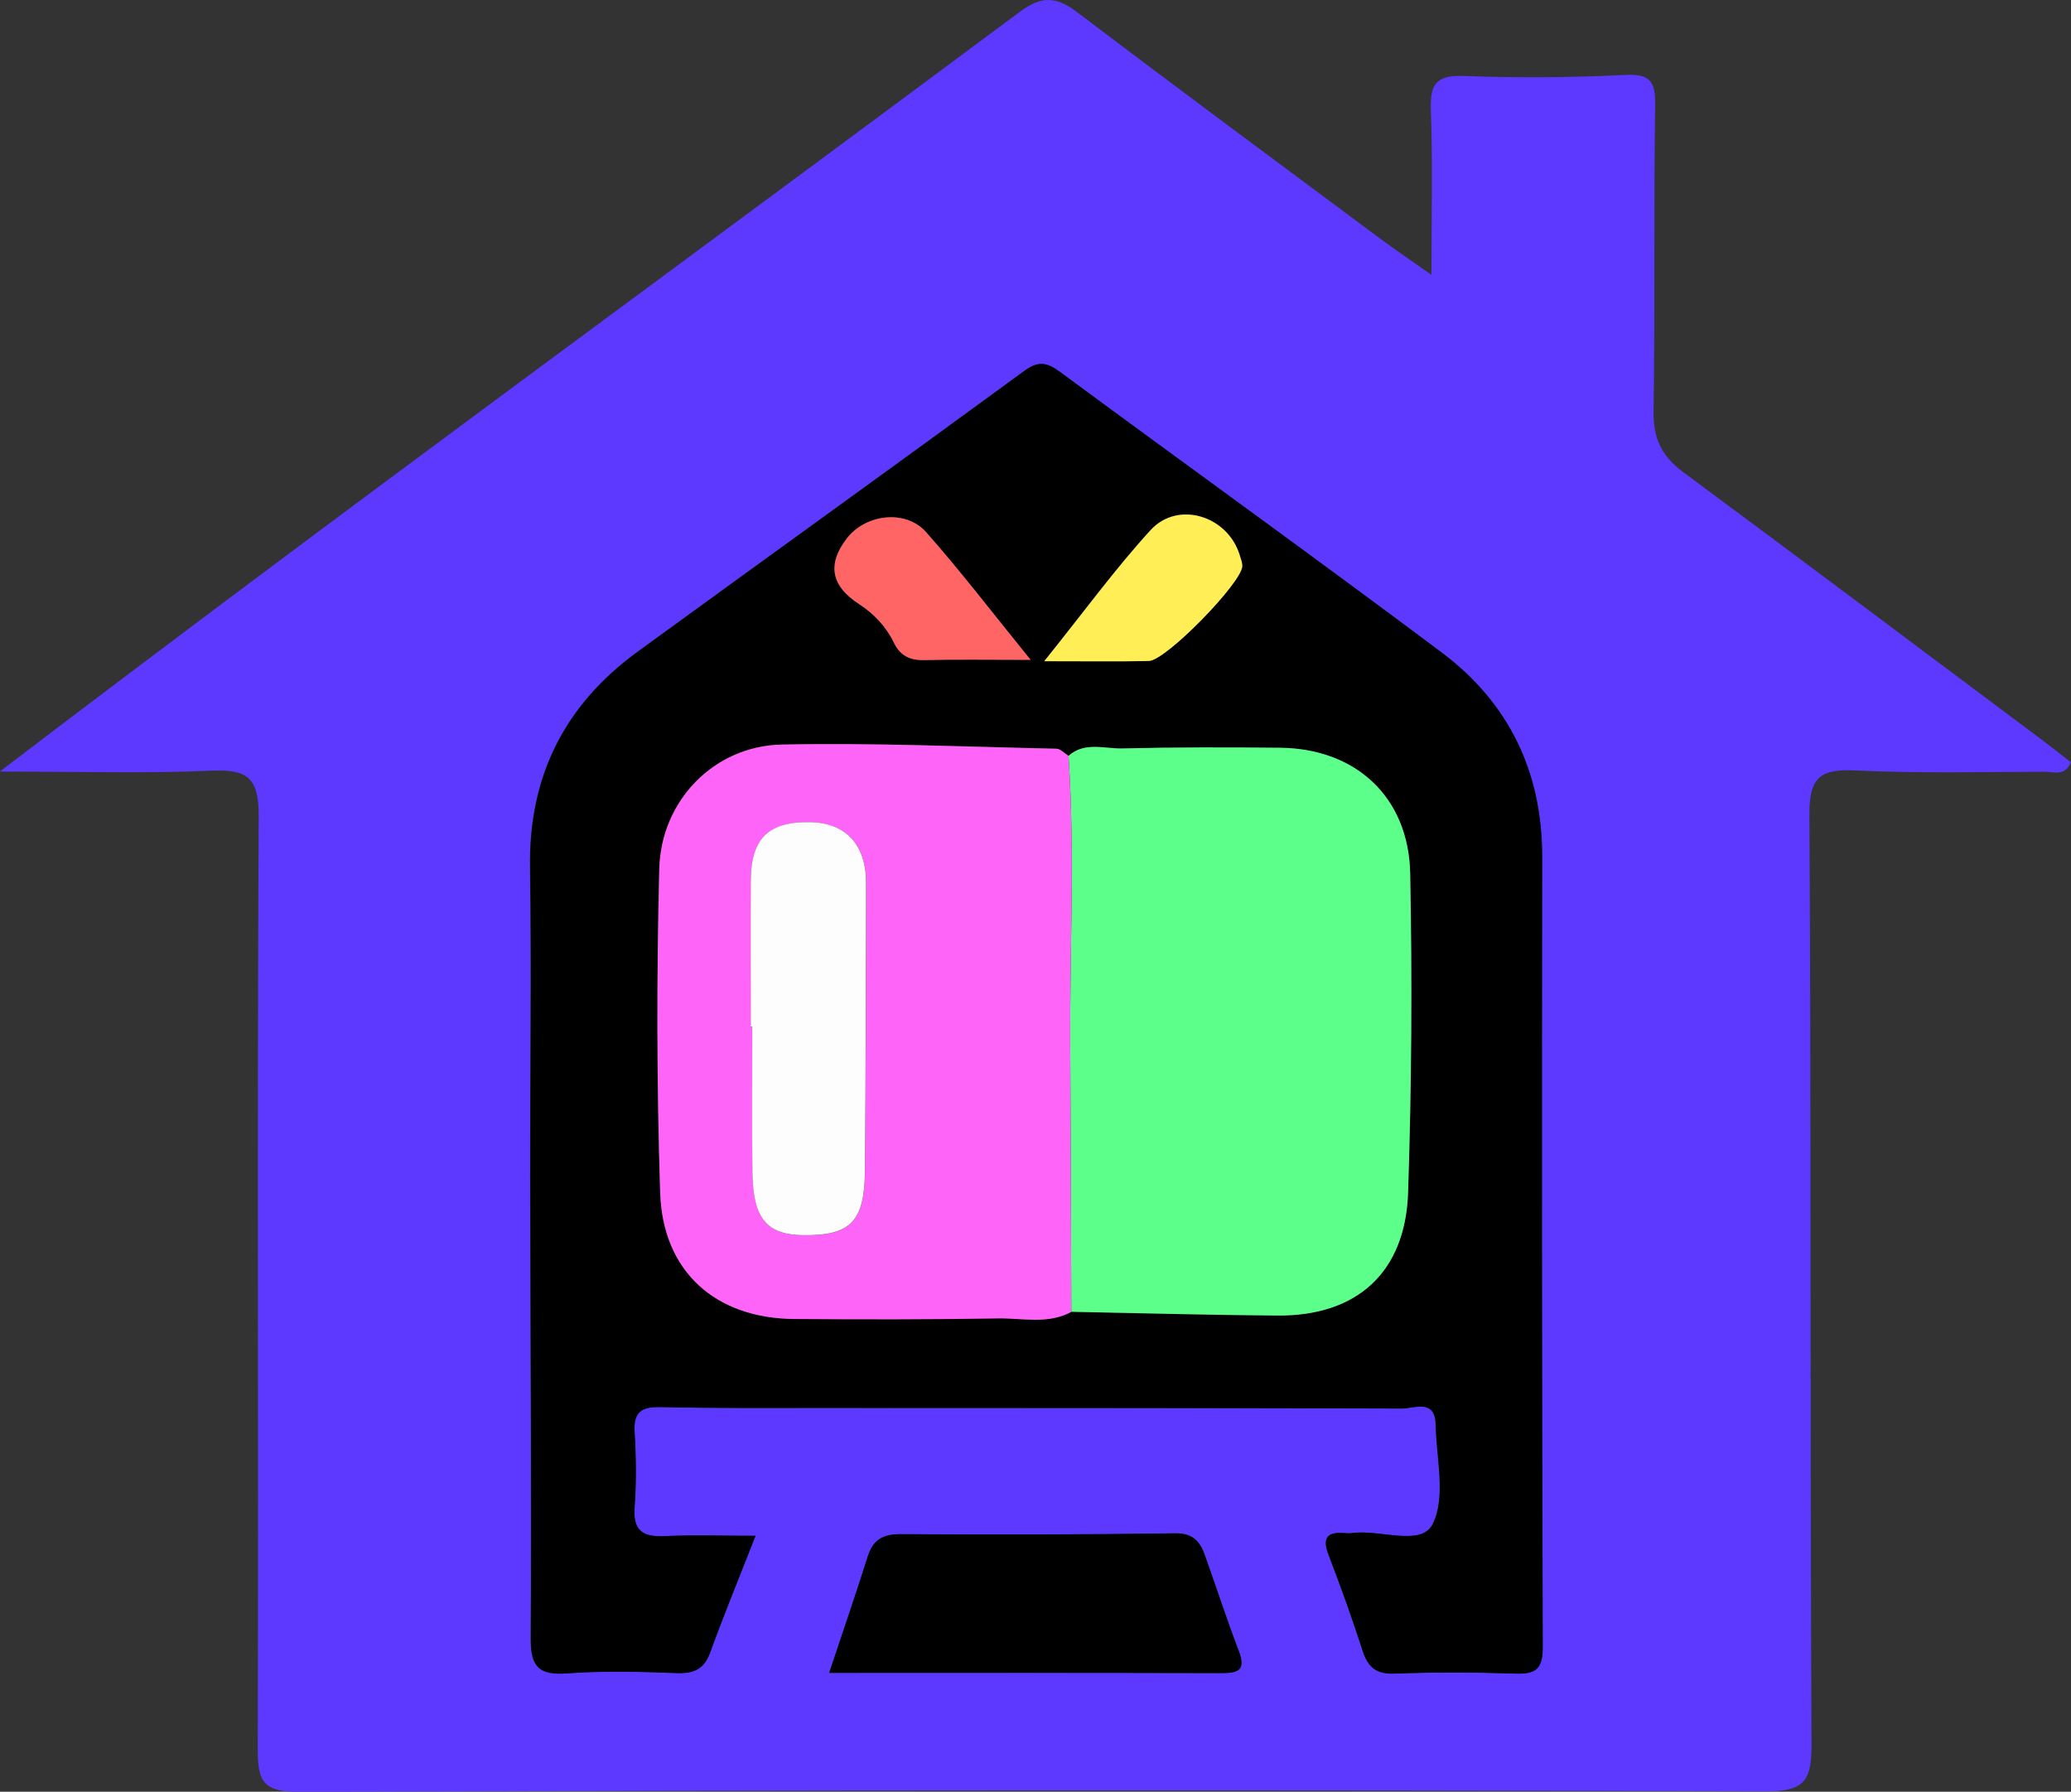 <?xml version="1.0" encoding="UTF-8"?>
<svg id="Layer_2" data-name="Layer 2" xmlns="http://www.w3.org/2000/svg" viewBox="0 0 275.05 237.94">
  <rect x="0" y="0" width="275.05" height="237.94" fill="#333333" stroke="none"/>
  <defs>
    <style>
      .cls-1 {
        fill: #000;
      }

      .cls-1, .cls-2, .cls-3, .cls-4, .cls-5, .cls-6, .cls-7 {
        stroke-width: 0px;
      }

      .cls-2 {
        fill: #5d38ff;
      }

      .cls-3 {
        fill: #5bff89;
      }

      .cls-4 {
        fill: #ff6565;
      }

      .cls-5 {
        fill: #fe5;
      }

      .cls-6 {
        fill: #fdfdfd;
      }

      .cls-7 {
        fill: #ff64f9;
      }
    </style>
  </defs>
  <g id="Layer_1-2" data-name="Layer 1">
    <path class="cls-2" d="M0,102.44C45.58,67.7,90.69,34.91,135.41,1.59c2.99-2.23,4.94-2.03,7.72.08,13.26,10.06,26.65,19.96,40.01,29.9,1.98,1.48,4.04,2.86,6.97,4.93,0-7.84.18-14.88-.08-21.9-.12-3.41.71-4.64,4.35-4.51,7.15.26,14.33.22,21.48-.14,3.54-.18,4.01,1.08,3.96,4.23-.2,13.49,0,26.99-.21,40.48-.05,3.55,1.09,5.93,3.89,8,15.92,11.79,31.76,23.68,47.62,35.54,1.33.99,2.62,2.03,3.91,3.03-.78,1.93-2.34,1.24-3.51,1.25-8.33.04-16.67.23-24.98-.16-4.55-.21-6.26.65-6.23,5.77.24,41.14.07,82.29.28,123.44.02,4.8-.78,6.37-6.07,6.36-64.97-.19-129.93-.14-194.9.06-4.61.01-5.4-1.39-5.39-5.6.12-41.31-.1-82.62.13-123.93.03-5.34-1.65-6.27-6.42-6.07-8.87.38-17.78.11-27.95.11ZM100.35,203.95c-4.67,0-8.33-.14-11.97.04-2.88.14-4.37-.57-4.12-3.83.25-3.31.2-6.67,0-9.99-.17-2.72.95-3.37,3.48-3.31,7.32.16,14.65.11,21.98.11,25.48.01,50.96,0,76.44.08,1.65,0,4.42-1.34,4.49,2.13.09,4.48,1.4,9.65-.4,13.23-1.52,3.01-7.03.66-10.73,1.18-.33.05-.67.03-1,0-2.34-.18-2.94.68-2.08,2.93,1.62,4.19,3.13,8.42,4.51,12.69.72,2.22,1.81,3.14,4.28,3.04,5.32-.21,10.66-.18,15.98,0,2.72.09,3.67-.57,3.66-3.55-.13-34.97-.13-69.94-.08-104.91.02-11.31-4.44-20.47-13.36-27.15-16.78-12.57-33.81-24.81-50.69-37.26-1.72-1.27-2.86-1.49-4.74-.11-17.05,12.49-34.22,24.81-51.31,37.26-9.69,7.06-14.5,16.53-14.31,28.66.21,13.65,0,27.31.02,40.97.03,20.48.18,40.97.07,61.45-.02,3.75,1.1,4.88,4.81,4.61,4.8-.35,9.66-.22,14.48-.04,2.31.09,3.71-.46,4.54-2.75,1.81-4.97,3.82-9.87,6.02-15.48ZM110.12,222.16c17.65,0,34.77-.02,51.89.03,2.21,0,3.59-.17,2.51-2.96-1.61-4.18-2.99-8.45-4.49-12.68-.65-1.84-1.6-2.96-3.95-2.92-12.14.17-24.28.19-36.42.11-2.35-.01-3.69.69-4.4,2.95-1.59,5.04-3.32,10.03-5.13,15.48Z"/>
    <path class="cls-1" d="M100.35,203.95c-2.2,5.61-4.21,10.51-6.02,15.48-.83,2.29-2.23,2.84-4.54,2.75-4.82-.19-9.68-.31-14.48.04-3.71.27-4.83-.86-4.81-4.61.11-20.48-.04-40.97-.07-61.45-.02-13.66.19-27.31-.02-40.97-.19-12.14,4.62-21.61,14.31-28.66,17.09-12.44,34.26-24.77,51.31-37.26,1.88-1.38,3.02-1.16,4.74.11,16.87,12.45,33.91,24.69,50.69,37.26,8.92,6.69,13.37,15.85,13.36,27.15-.05,34.97-.04,69.94.08,104.91.01,2.98-.94,3.64-3.66,3.55-5.32-.18-10.66-.2-15.98,0-2.47.1-3.57-.83-4.28-3.04-1.38-4.27-2.9-8.5-4.51-12.69-.87-2.25-.26-3.11,2.08-2.93.33.03.67.04,1,0,3.7-.52,9.21,1.83,10.73-1.18,1.8-3.57.49-8.75.4-13.23-.07-3.48-2.84-2.13-4.49-2.13-25.48-.09-50.96-.07-76.44-.08-7.33,0-14.66.05-21.98-.11-2.53-.06-3.64.59-3.48,3.31.2,3.32.24,6.67,0,9.99-.24,3.27,1.24,3.98,4.12,3.83,3.64-.18,7.3-.04,11.97-.04ZM141.91,100.37c-.54-.33-1.08-.93-1.63-.95-12.15-.26-24.31-.81-36.46-.55-8.95.19-16.04,7.4-16.27,16.52-.35,14.32-.34,28.67.12,42.98.34,10.5,7.36,16.71,17.84,16.78,9,.06,18,.07,26.99-.08,3.25-.06,6.64.83,9.76-.86,9.13.17,18.25.43,27.38.5,10.53.08,17-5.69,17.36-16.33.47-14.11.55-28.25.28-42.37-.2-10.16-7.24-16.6-17.29-16.7-6.98-.07-13.96-.08-20.94.09-2.38.06-4.99-.93-7.15.98ZM138.69,87.8c5.69,0,9.79.07,13.89-.03,2.28-.05,12.4-10.44,12.41-12.61,0-.48-.2-.96-.34-1.44-1.58-5.22-8.2-7.3-11.84-3.33-4.67,5.1-8.76,10.73-14.12,17.4ZM136.88,87.63c-5.1-6.28-9.31-11.8-13.9-16.98-2.68-3.03-8.01-2.42-10.52.84-2.64,3.43-2.11,6.32,1.62,8.72,1.95,1.26,3.59,2.96,4.62,5.11.81,1.69,2.07,2.37,3.97,2.33,4.28-.1,8.57-.03,14.2-.03Z"/>
    <path class="cls-1" d="M110.12,222.16c1.82-5.45,3.54-10.44,5.13-15.48.72-2.26,2.05-2.96,4.4-2.95,12.14.08,24.28.06,36.42-.11,2.36-.03,3.3,1.09,3.95,2.92,1.51,4.22,2.89,8.49,4.49,12.68,1.07,2.79-.3,2.97-2.51,2.96-17.12-.05-34.24-.03-51.89-.03Z"/>
    <path class="cls-3" d="M141.91,100.37c2.16-1.91,4.77-.92,7.15-.98,6.98-.17,13.96-.16,20.94-.09,10.05.09,17.09,6.54,17.29,16.7.27,14.12.19,28.26-.28,42.37-.35,10.64-6.83,16.42-17.36,16.33-9.13-.07-18.25-.32-27.37-.5-.04-11.72-.07-23.45-.14-35.18-.08-12.89.63-25.78-.23-38.67Z"/>
    <path class="cls-7" d="M141.91,100.37c.86,12.88.15,25.78.23,38.67.07,11.73.1,23.45.14,35.18-3.13,1.69-6.52.8-9.77.86-8.99.16-17.99.14-26.99.08-10.48-.07-17.5-6.28-17.84-16.78-.46-14.32-.48-28.66-.12-42.98.23-9.12,7.32-16.34,16.27-16.52,12.14-.25,24.3.29,36.46.55.55.01,1.09.62,1.63.95ZM99.71,136.35c.07,0,.14,0,.21,0,0,6.48-.07,12.96.02,19.44.09,6.06,1.93,8.2,6.79,8.25,6.2.06,8.09-1.79,8.15-8.45.11-12.79.14-25.58.15-38.38,0-5.04-2.71-7.92-7.38-8.02-5.54-.12-7.9,2.14-7.93,7.73-.04,6.48,0,12.96,0,19.44Z"/>
    <path class="cls-5" d="M138.69,87.8c5.36-6.67,9.45-12.3,14.12-17.4,3.64-3.98,10.26-1.89,11.84,3.33.14.47.35.96.34,1.44-.01,2.17-10.13,12.56-12.41,12.61-4.09.09-8.19.03-13.89.03Z"/>
    <path class="cls-4" d="M136.88,87.63c-5.63,0-9.92-.07-14.2.03-1.9.04-3.16-.64-3.97-2.33-1.04-2.15-2.68-3.85-4.62-5.11-3.72-2.41-4.26-5.3-1.62-8.72,2.51-3.26,7.83-3.87,10.52-.84,4.59,5.18,8.8,10.7,13.9,16.98Z"/>
    <path class="cls-6" d="M99.71,136.35c0-6.48-.03-12.96,0-19.44.03-5.59,2.39-7.85,7.93-7.73,4.67.1,7.38,2.98,7.38,8.02-.01,12.79-.04,25.58-.15,38.38-.06,6.66-1.94,8.51-8.15,8.45-4.86-.05-6.7-2.18-6.79-8.25-.09-6.48-.02-12.96-.02-19.44-.07,0-.14,0-.21,0Z"/>
  </g>
</svg>